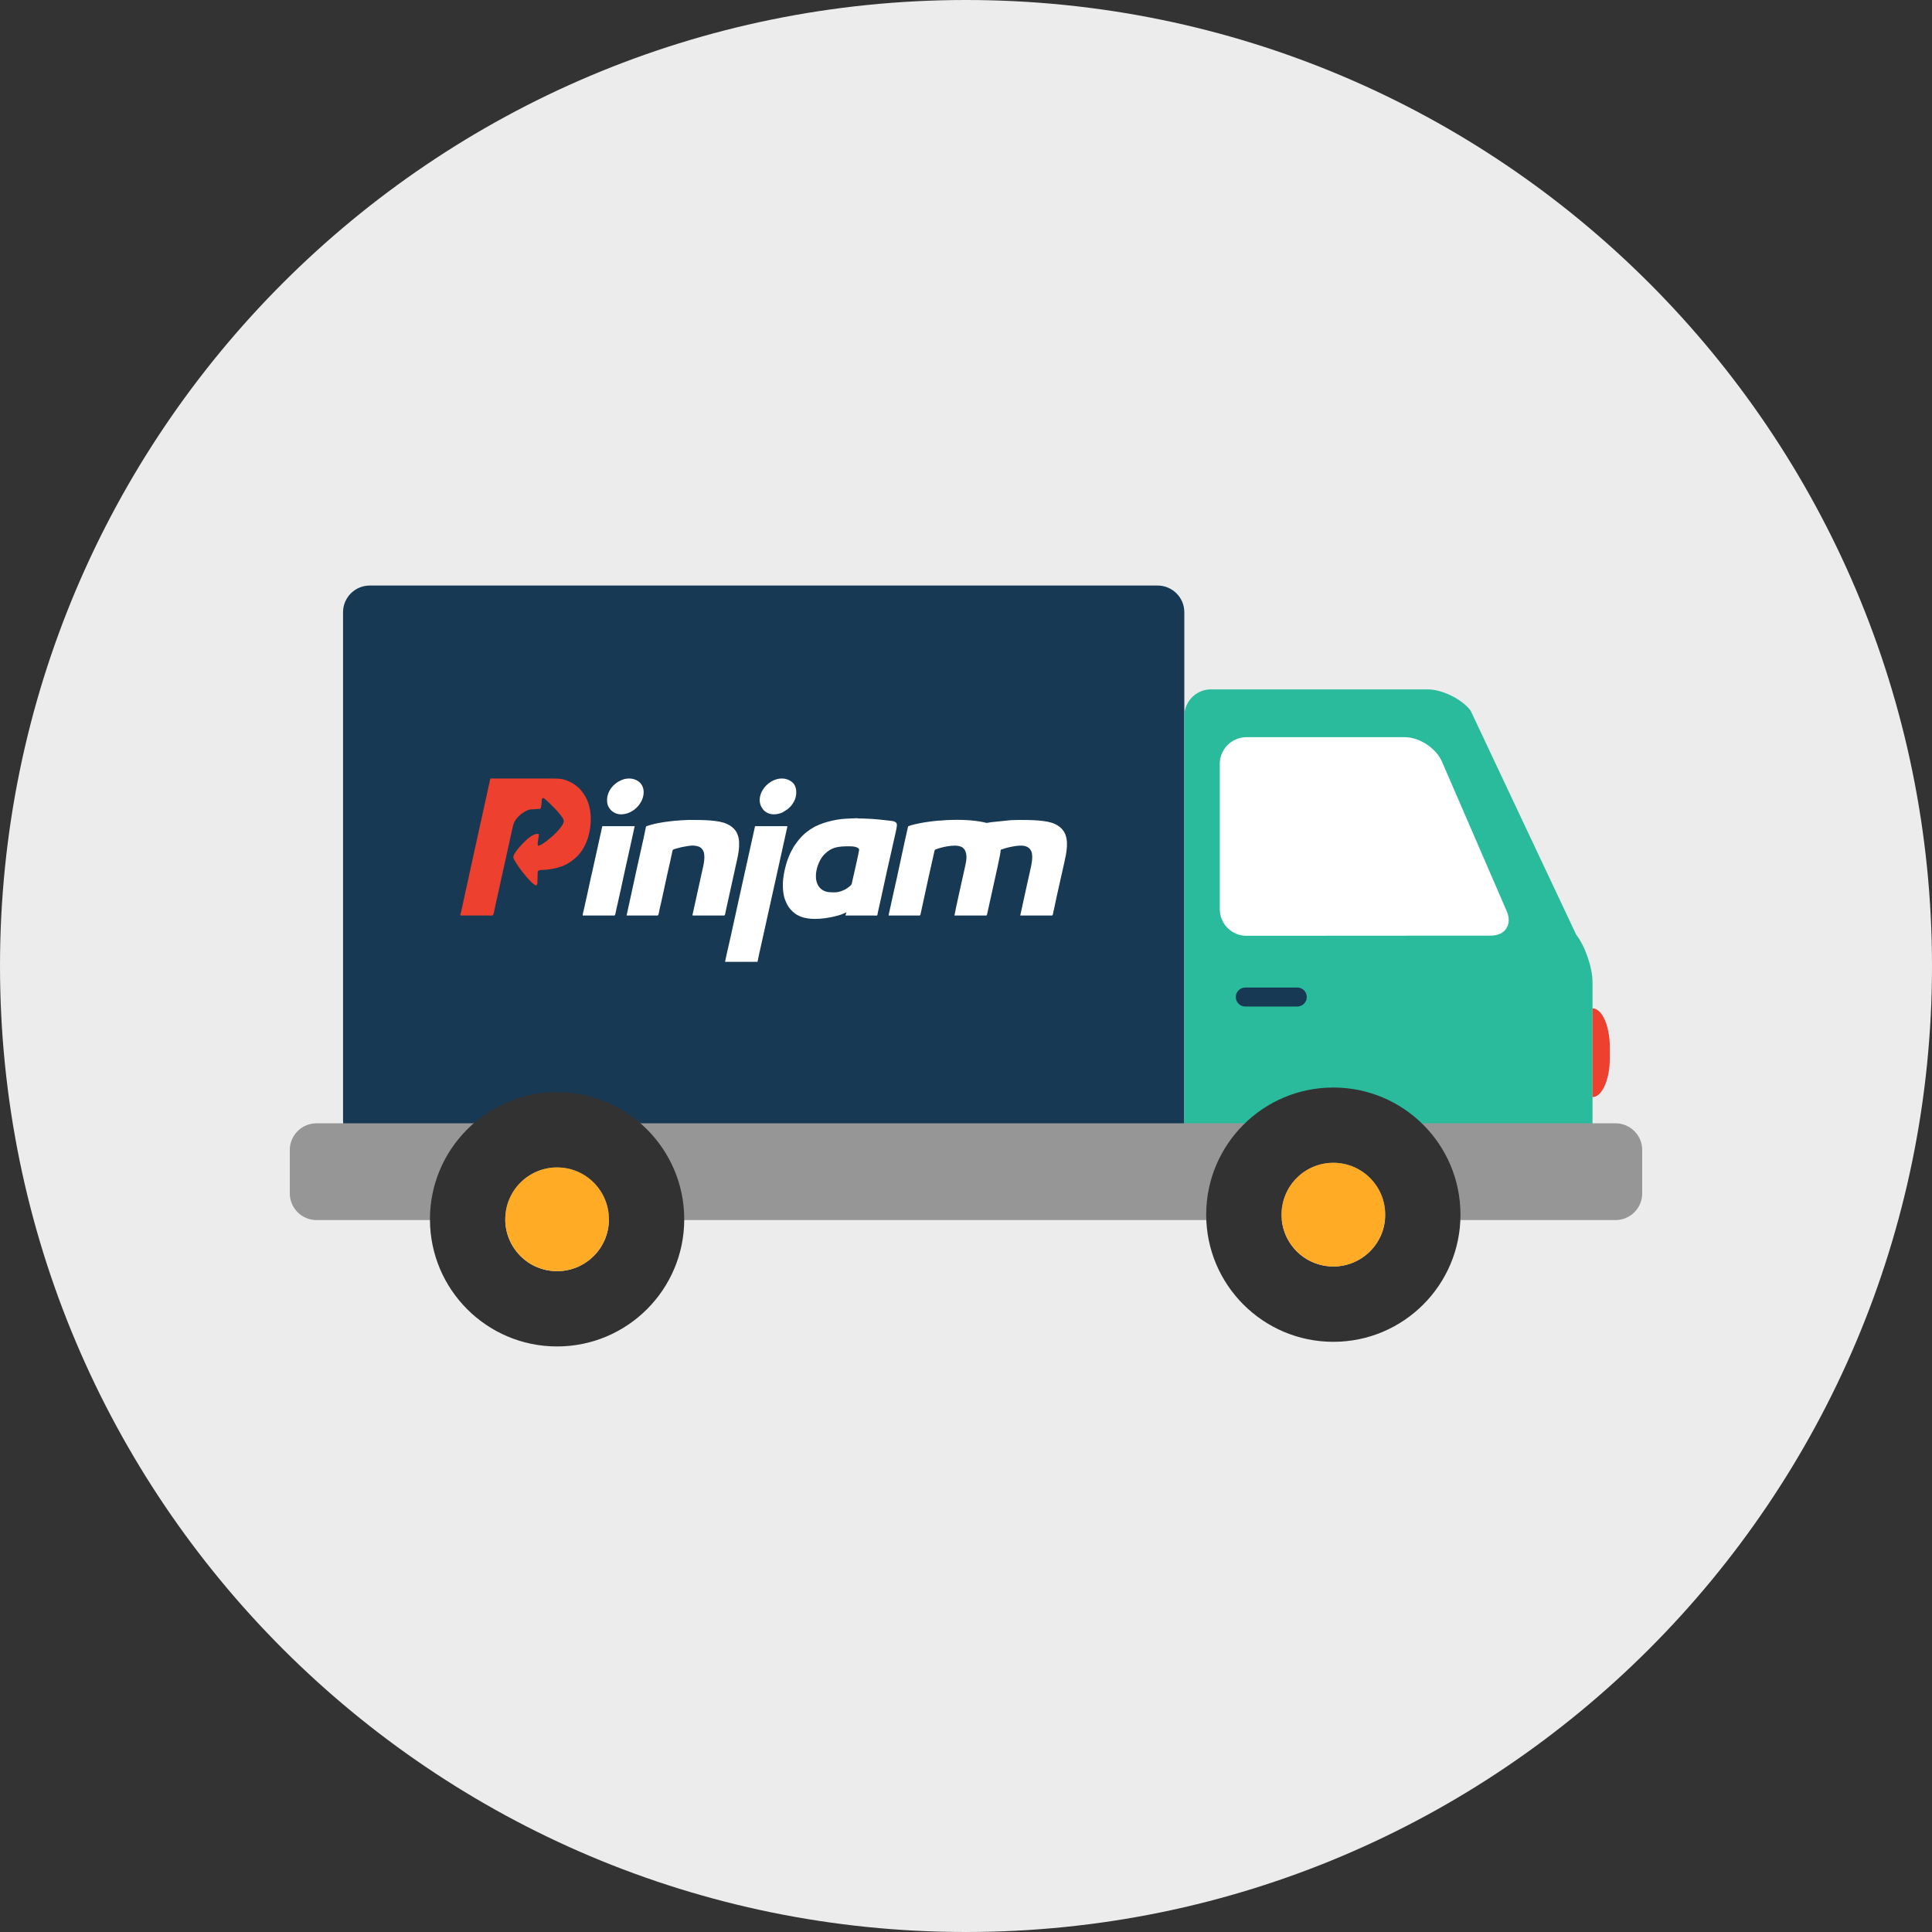 <svg xmlns="http://www.w3.org/2000/svg" width="50" height="50" viewBox="0 0 50 50">
  <rect x="0" y="0" width="50" height="50" fill="#333333" stroke="none"/>
  <g fill="none" fill-rule="evenodd">
    <path fill="#ECECEC" d="M25,50 C11.193,50 0,38.807 0,25 C0,11.193 11.193,0 25,0 C38.807,0 50,11.193 50,25 C50,38.807 38.807,50 25,50 Z"/>
    <path fill="#183953" d="M8.878,15.843 C8.878,15.464 9.188,15.154 9.567,15.154 L29.961,15.154 C30.34,15.154 30.65,15.464 30.65,15.843 L30.65,29.726 C30.65,30.104 30.34,29.691 29.961,29.691 L9.567,29.691 C9.188,29.691 8.878,29.381 8.878,29.002 L8.878,15.843 Z"/>
    <path fill="#2ABB9C" d="M31.339,29.972 C30.96,29.969 30.65,30.26 30.65,29.881 L30.65,18.53 C30.65,18.151 30.96,17.841 31.339,17.841 L36.943,17.841 C37.322,17.841 37.822,18.086 38.056,18.384 L40.791,24.188 C41.024,24.487 41.214,25.041 41.214,25.42 L41.214,29.37 C41.214,29.749 40.904,30.057 40.525,30.054 L31.339,29.972 Z"/>
    <path fill="#969696" d="M7.5,30.886 C7.5,31.265 7.81,31.575 8.189,31.575 L41.811,31.575 C42.19,31.575 42.5,31.265 42.5,30.886 L42.5,29.76 C42.5,29.382 42.19,29.071 41.811,29.071 L8.189,29.071 C7.81,29.071 7.5,29.382 7.5,29.76 L7.5,30.886 Z"/>
    <path fill="#FFFFFF" d="M32.257,24.218 C31.878,24.219 31.568,23.909 31.568,23.53 L31.568,19.767 C31.568,19.389 31.878,19.078 32.257,19.078 L36.355,19.078 C36.734,19.078 37.168,19.363 37.318,19.711 L38.994,23.582 C39.144,23.929 38.957,24.214 38.578,24.214 L32.257,24.218 Z"/>
    <path fill="#323232" d="M33.166 31.435C33.166 30.694 33.766 30.093 34.507 30.093 35.248 30.093 35.849 30.694 35.849 31.435 35.849 32.176 35.248 32.776 34.507 32.776 33.766 32.776 33.166 32.176 33.166 31.435M31.216 31.435C31.216 33.252 32.69 34.726 34.507 34.726 36.324 34.726 37.797 33.252 37.797 31.435 37.797 29.617 36.324 28.145 34.507 28.145 32.69 28.145 31.216 29.617 31.216 31.435M13.076 31.555C13.076 30.814 13.676 30.213 14.417 30.213 15.158 30.213 15.759 30.814 15.759 31.555 15.759 32.297 15.158 32.898 14.417 32.898 13.676 32.898 13.076 32.297 13.076 31.555M11.127 31.555C11.127 33.373 12.6 34.846 14.417 34.846 16.234 34.846 17.708 33.373 17.708 31.555 17.708 29.738 16.234 28.265 14.417 28.265 12.6 28.265 11.127 29.738 11.127 31.555"/>
    <path fill="#FFAB25" d="M34.507 32.776C35.248 32.776 35.849 32.176 35.849 31.435 35.849 30.694 35.248 30.093 34.507 30.093 33.766 30.093 33.166 30.694 33.166 31.435 33.166 32.176 33.766 32.776 34.507 32.776M14.417 32.897C15.158 32.897 15.758 32.296 15.758 31.555 15.758 30.815 15.158 30.213 14.417 30.213 13.676 30.213 13.076 30.815 13.076 31.555 13.076 32.296 13.676 32.897 14.417 32.897"/>
    <path fill="#183953" d="M31.982,25.803 C31.982,25.939 32.092,26.049 32.228,26.049 L33.574,26.049 C33.709,26.049 33.819,25.939 33.819,25.803 C33.819,25.667 33.709,25.557 33.574,25.557 L32.228,25.557 C32.092,25.557 31.982,25.667 31.982,25.803"/>
    <path fill="#ED402F" d="M41.662,27.387 C41.662,27.942 41.461,28.393 41.214,28.393 L41.214,26.096 C41.461,26.096 41.662,26.549 41.662,27.104 L41.662,27.387 Z"/>
    <path fill="#FFFFFF" d="M15.711,20.69 C15.711,20.762 15.713,20.803 15.744,20.871 C15.797,20.983 15.921,21.075 16.071,21.075 C16.383,21.075 16.658,20.788 16.658,20.501 C16.658,20.185 16.318,20.071 16.06,20.2 C16.009,20.225 15.975,20.243 15.931,20.279 C15.916,20.291 15.91,20.3 15.894,20.312 C15.878,20.323 15.872,20.329 15.859,20.346 C15.845,20.363 15.84,20.367 15.827,20.383 C15.806,20.41 15.788,20.436 15.772,20.467 C15.742,20.526 15.711,20.604 15.711,20.69 L15.711,20.69 Z M15.08,23.693 L15.9,23.693 C15.926,23.693 15.933,23.612 15.945,23.56 C16.023,23.23 16.102,22.851 16.175,22.517 C16.22,22.316 16.261,22.123 16.307,21.923 L16.425,21.382 L15.587,21.381 L15.583,21.402 L15.339,22.507 C15.271,22.792 15.211,23.102 15.143,23.39 C15.131,23.44 15.121,23.488 15.11,23.54 C15.102,23.578 15.08,23.65 15.08,23.693 L15.08,23.693 Z M16.216,23.693 L16.495,22.414 C16.561,22.104 16.648,21.751 16.706,21.452 C16.72,21.382 16.716,21.386 16.754,21.374 C16.93,21.318 16.993,21.308 17.175,21.277 C17.25,21.264 17.325,21.259 17.405,21.248 C17.483,21.237 17.57,21.238 17.643,21.228 C17.684,21.223 17.733,21.227 17.769,21.222 C17.807,21.217 17.855,21.22 17.894,21.22 C18.178,21.22 18.599,21.221 18.817,21.325 C18.909,21.369 18.986,21.424 19.043,21.509 C19.192,21.73 19.115,22.08 19.058,22.328 L18.779,23.594 C18.772,23.624 18.768,23.693 18.739,23.693 L17.938,23.693 C17.913,23.693 17.921,23.678 17.925,23.662 L18.202,22.406 C18.237,22.229 18.277,21.961 18.053,21.9 C17.956,21.874 17.88,21.882 17.778,21.899 C17.663,21.917 17.607,21.93 17.499,21.961 C17.412,21.985 17.41,21.99 17.401,22.033 L17.34,22.313 C17.244,22.724 17.158,23.158 17.062,23.568 C17.05,23.622 17.046,23.693 17.017,23.693 L16.216,23.693 Z M19.66,20.709 C19.66,20.794 19.692,20.878 19.744,20.941 C19.754,20.953 19.756,20.958 19.766,20.97 C19.79,20.997 19.84,21.028 19.875,21.044 C19.996,21.098 20.144,21.075 20.258,21.022 L20.384,20.941 C20.459,20.874 20.483,20.856 20.543,20.753 C20.628,20.608 20.646,20.353 20.493,20.236 C20.16,19.98 19.66,20.323 19.66,20.709 L19.66,20.709 Z M18.764,24.892 L19.604,24.892 L19.651,24.668 C19.668,24.59 19.683,24.523 19.701,24.446 L20.194,22.22 L20.379,21.382 L19.541,21.381 L19.158,23.109 C19.041,23.623 18.933,24.155 18.813,24.664 L18.764,24.892 Z M21.603,23.094 C21.721,23.094 21.859,23.035 21.929,22.984 C22.056,22.892 22.038,22.893 22.06,22.794 C22.075,22.729 22.234,22.036 22.234,21.996 C22.234,21.912 22.054,21.902 21.988,21.902 C21.686,21.902 21.524,21.923 21.34,22.105 C21.148,22.295 21.006,22.766 21.229,22.988 C21.335,23.093 21.465,23.094 21.603,23.094 L21.603,23.094 Z M20.26,22.904 C20.26,22.716 20.301,22.526 20.343,22.376 C20.387,22.22 20.446,22.078 20.522,21.949 C20.533,21.93 20.538,21.918 20.55,21.901 C20.664,21.73 20.78,21.592 20.956,21.475 C20.974,21.463 20.984,21.456 21.002,21.445 C21.221,21.299 21.611,21.202 21.881,21.189 C21.934,21.186 21.971,21.182 22.026,21.182 L22.171,21.175 C22.202,21.176 22.206,21.182 22.24,21.183 C22.265,21.183 22.291,21.182 22.316,21.182 L22.461,21.189 C22.613,21.19 22.86,21.221 23.017,21.238 C23.101,21.248 23.212,21.256 23.212,21.346 C23.212,21.432 23.15,21.659 23.132,21.752 L23.049,22.124 C22.934,22.614 22.831,23.126 22.717,23.621 C22.696,23.713 22.738,23.693 22.562,23.693 L21.881,23.693 C21.883,23.668 21.9,23.639 21.906,23.611 C21.891,23.615 21.799,23.661 21.726,23.683 C21.435,23.769 21.008,23.836 20.709,23.717 C20.603,23.674 20.542,23.621 20.469,23.546 C20.441,23.518 20.401,23.463 20.381,23.426 C20.369,23.402 20.359,23.381 20.348,23.359 C20.335,23.333 20.33,23.317 20.318,23.288 C20.276,23.179 20.26,23.041 20.26,22.904 L20.26,22.904 Z M23.502,21.384 C23.371,21.949 23.254,22.546 23.123,23.111 L23.011,23.619 C23.006,23.642 22.998,23.668 22.998,23.693 L23.799,23.693 C23.821,23.693 23.823,23.663 23.828,23.64 L23.874,23.428 C23.969,22.974 24.08,22.488 24.182,22.032 C24.192,21.985 24.197,21.988 24.28,21.96 C24.438,21.909 24.802,21.826 24.93,21.95 C25.044,22.061 25.015,22.256 24.983,22.397 C24.957,22.506 24.701,23.658 24.701,23.693 L25.521,23.693 C25.542,23.693 25.542,23.674 25.547,23.656 L25.724,22.854 C25.744,22.753 25.899,22.095 25.899,21.99 C25.952,21.978 26.01,21.947 26.14,21.921 C26.32,21.885 26.607,21.824 26.692,22.037 C26.751,22.186 26.677,22.445 26.65,22.576 C26.624,22.698 26.596,22.824 26.567,22.947 L26.404,23.693 L27.224,23.693 C27.251,23.693 27.253,23.638 27.263,23.594 C27.272,23.558 27.28,23.518 27.288,23.479 C27.364,23.11 27.461,22.701 27.543,22.328 C27.6,22.071 27.676,21.737 27.527,21.51 C27.472,21.427 27.397,21.371 27.302,21.325 C27.087,21.222 26.66,21.22 26.379,21.22 C26.297,21.22 26.236,21.225 26.158,21.226 L25.637,21.28 C25.497,21.301 25.578,21.305 25.462,21.28 C24.939,21.166 24.066,21.217 23.568,21.361 C23.54,21.37 23.53,21.378 23.502,21.384 L23.502,21.384 Z"/>
    <path fill="#ED402F" d="M11.914,23.693 L12.746,23.693 C12.774,23.693 12.796,23.548 12.805,23.505 C12.819,23.439 12.834,23.37 12.85,23.298 C12.88,23.161 12.914,23.024 12.941,22.89 C12.968,22.752 13.003,22.62 13.031,22.482 L13.211,21.666 C13.231,21.576 13.278,21.33 13.313,21.269 C13.374,21.164 13.456,21.079 13.559,21.017 C13.727,20.917 13.761,20.955 13.861,20.94 C13.899,20.934 13.942,20.936 13.983,20.936 C14.052,20.805 13.962,20.534 14.139,20.711 L14.218,20.783 C14.338,20.902 14.414,20.971 14.512,21.101 C14.57,21.178 14.613,21.235 14.576,21.309 C14.514,21.432 14.396,21.55 14.297,21.641 L14.127,21.78 C14.087,21.81 13.975,21.888 13.926,21.889 C13.921,21.866 13.911,21.852 13.914,21.821 C13.922,21.746 13.945,21.652 13.945,21.586 C13.796,21.552 13.616,21.742 13.524,21.834 C13.459,21.899 13.359,22.018 13.312,22.101 C13.264,22.186 13.286,22.215 13.352,22.325 C13.429,22.454 13.597,22.673 13.701,22.777 C13.749,22.825 13.81,22.9 13.882,22.917 C13.929,22.847 13.897,22.842 13.91,22.756 C13.916,22.718 13.91,22.699 13.912,22.676 C13.922,22.556 13.882,22.513 14.046,22.514 C14.085,22.514 14.095,22.508 14.135,22.507 C14.165,22.507 14.195,22.502 14.226,22.497 C14.53,22.453 14.736,22.361 14.947,22.152 C14.968,22.132 14.976,22.12 14.994,22.099 C15.052,22.034 15.106,21.943 15.146,21.859 C15.294,21.552 15.34,21.115 15.222,20.776 C15.18,20.655 15.13,20.575 15.061,20.483 C14.938,20.317 14.7,20.178 14.487,20.154 C14.459,20.151 14.383,20.149 14.276,20.148 L12.69,20.148 L12.35,21.694 C12.334,21.768 12.316,21.845 12.301,21.915 L11.938,23.578 C11.932,23.605 11.915,23.662 11.914,23.693"/>
  </g>
</svg>

